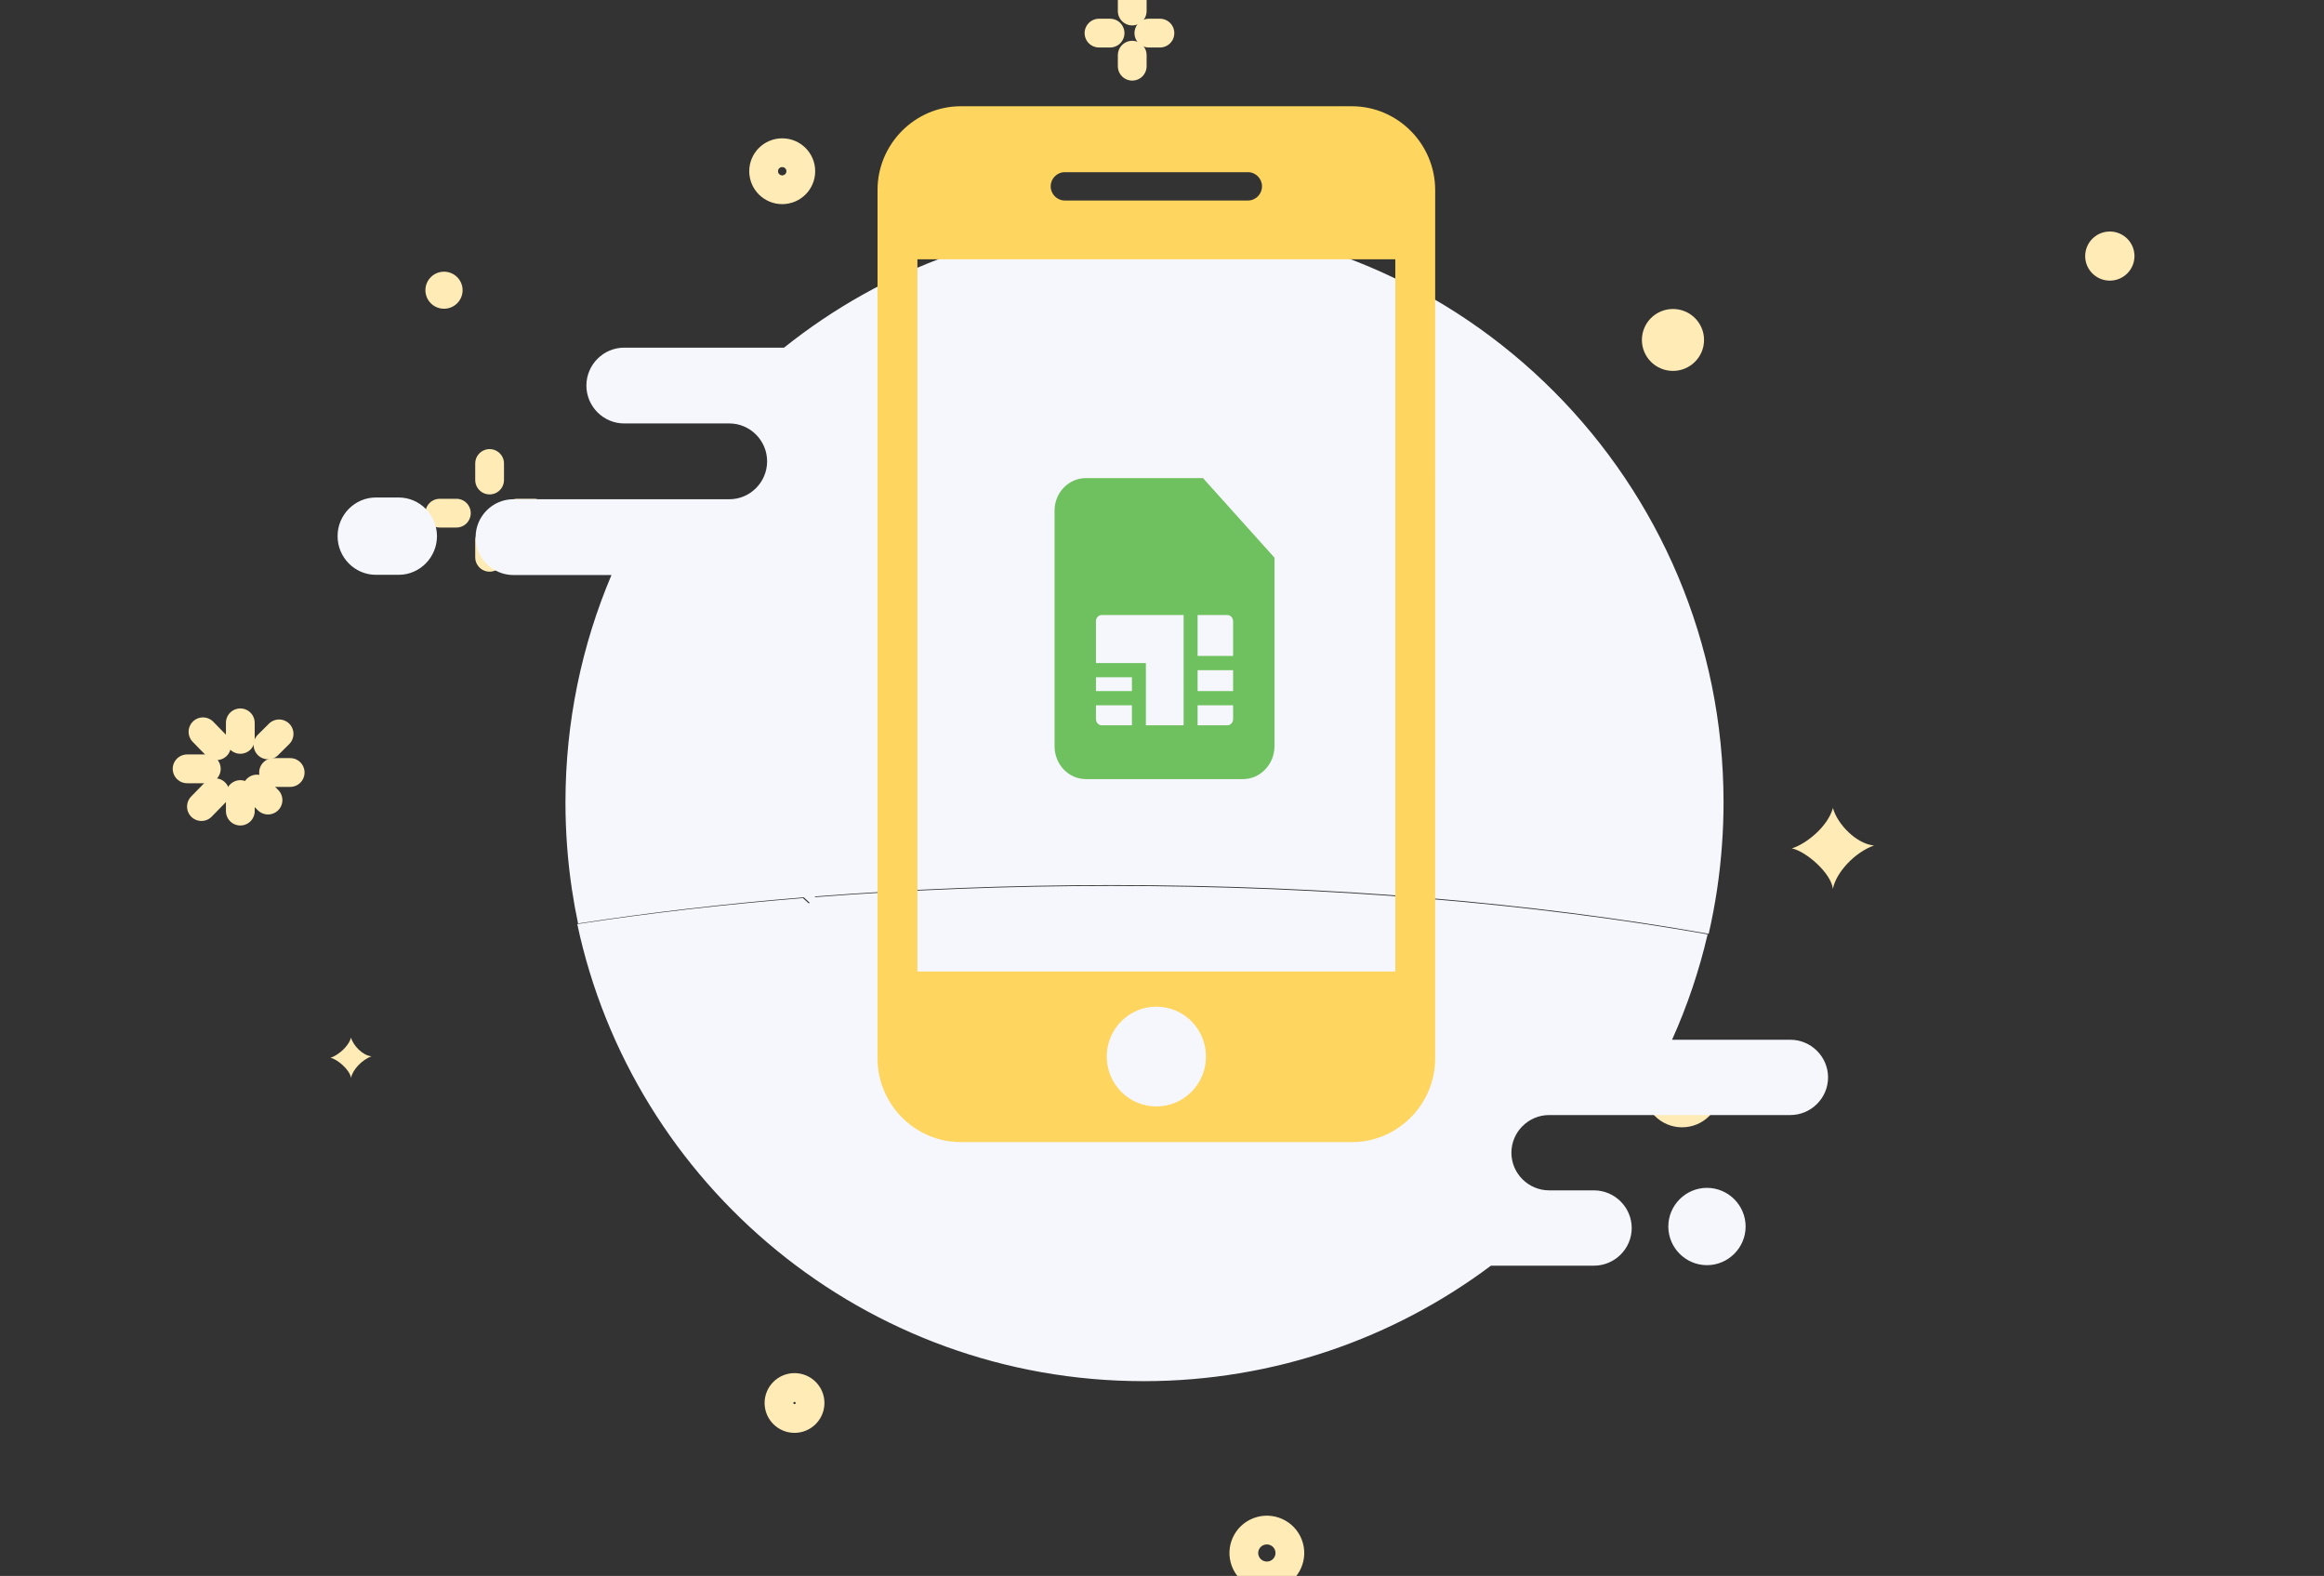 <svg width="236" height="160" viewBox="0 0 236 160" fill="none" xmlns="http://www.w3.org/2000/svg">
<rect x="0" y="0" width="236" height="160" fill="#333333" stroke="none"/>
<path d="M24.404 73.387V75.067" stroke="#FFEBB5" stroke-width="2.921" stroke-linecap="round"/>
<path d="M20.613 74.297L21.992 75.711" stroke="#FFEBB5" stroke-width="2.921" stroke-linecap="round"/>
<path d="M19 78.059H20.95" stroke="#FFEBB5" stroke-width="2.921" stroke-linecap="round"/>
<path d="M20.455 81.89L21.834 80.477" stroke="#FFEBB5" stroke-width="2.921" stroke-linecap="round"/>
<path d="M24.404 82.35V80.67" stroke="#FFEBB5" stroke-width="2.921" stroke-linecap="round"/>
<path d="M27.216 81.23L26.091 80.109" stroke="#FFEBB5" stroke-width="2.921" stroke-linecap="round"/>
<path d="M29.467 78.43H27.779" stroke="#FFEBB5" stroke-width="2.921" stroke-linecap="round"/>
<path d="M28.341 74.508L27.216 75.628" stroke="#FFEBB5" stroke-width="2.921" stroke-linecap="round"/>
<path d="M114.977 0V1.12" stroke="#FFEBB5" stroke-width="2.921" stroke-linecap="round"/>
<path d="M111.602 3.361H112.727" stroke="#FFEBB5" stroke-width="2.921" stroke-linecap="round"/>
<path d="M114.977 6.722V5.602" stroke="#FFEBB5" stroke-width="2.921" stroke-linecap="round"/>
<path d="M117.79 3.361H116.665" stroke="#FFEBB5" stroke-width="2.921" stroke-linecap="round"/>
<path d="M49.719 47.057V48.737" stroke="#FFEBB5" stroke-width="2.921" stroke-linecap="round"/>
<path d="M44.656 52.1H46.344" stroke="#FFEBB5" stroke-width="2.921" stroke-linecap="round"/>
<path d="M49.719 56.581V54.9" stroke="#FFEBB5" stroke-width="2.921" stroke-linecap="round"/>
<path d="M54.219 52.1H52.532" stroke="#FFEBB5" stroke-width="2.921" stroke-linecap="round"/>
<path d="M170.814 108.143C172.158 108.143 173.248 109.229 173.248 110.568C173.248 111.907 172.158 112.993 170.814 112.993C169.469 112.993 168.379 111.907 168.379 110.568" stroke="#FFEBB5" stroke-width="2.921" stroke-linecap="round"/>
<path fill-rule="evenodd" clip-rule="evenodd" d="M181.957 86.139C183.402 85.69 185.618 83.93 186.131 82.035C186.596 83.71 188.546 85.69 190.306 85.84C188.325 86.538 186.432 88.613 186.131 90.243C185.927 88.582 183.308 86.381 181.957 86.139Z" fill="#FFEBB5"/>
<path fill-rule="evenodd" clip-rule="evenodd" d="M33.557 107.396C34.28 107.171 35.388 106.291 35.644 105.344C35.877 106.181 36.852 107.171 37.731 107.246C36.741 107.595 35.795 108.632 35.644 109.447C35.542 108.617 34.232 107.516 33.557 107.396Z" fill="#FFEBB5"/>
<path fill-rule="evenodd" clip-rule="evenodd" d="M46.976 29.465C46.976 30.503 46.131 31.345 45.088 31.345C44.045 31.345 43.2 30.503 43.2 29.465C43.2 28.426 44.045 27.584 45.088 27.584C46.131 27.584 46.976 28.426 46.976 29.465Z" fill="#FFEBB5"/>
<path fill-rule="evenodd" clip-rule="evenodd" d="M173.044 34.514C173.044 36.25 171.631 37.657 169.889 37.657C168.146 37.657 166.733 36.25 166.733 34.514C166.733 32.778 168.146 31.371 169.889 31.371C171.631 31.371 173.044 32.778 173.044 34.514Z" fill="#FFEBB5"/>
<path fill-rule="evenodd" clip-rule="evenodd" d="M216.753 25.999C216.753 27.376 215.633 28.492 214.251 28.492C212.868 28.492 211.748 27.376 211.748 25.999C211.748 24.622 212.868 23.506 214.251 23.506C215.633 23.506 216.753 24.622 216.753 25.999Z" fill="#FFEBB5"/>
<path fill-rule="evenodd" clip-rule="evenodd" d="M82.26 142.443C82.26 143.311 81.554 144.015 80.682 144.015C79.811 144.015 79.105 143.311 79.105 142.443C79.105 141.575 79.811 140.871 80.682 140.871C81.554 140.871 82.26 141.575 82.26 142.443Z" stroke="#FFEBB5" stroke-width="2.921" stroke-linecap="round"/>
<path fill-rule="evenodd" clip-rule="evenodd" d="M81.321 17.384C81.321 18.423 80.476 19.265 79.433 19.265C78.391 19.265 77.545 18.423 77.545 17.384C77.545 16.346 78.391 15.504 79.433 15.504C80.476 15.504 81.321 16.346 81.321 17.384Z" stroke="#FFEBB5" stroke-width="2.921" stroke-linecap="round"/>
<path fill-rule="evenodd" clip-rule="evenodd" d="M129.479 159.848C128.272 160.305 126.922 159.701 126.463 158.5C126.004 157.299 126.61 155.953 127.816 155.497C129.022 155.039 130.373 155.643 130.832 156.844C131.291 158.046 130.685 159.391 129.479 159.848Z" stroke="#FFEBB5" stroke-width="2.921" stroke-linecap="round"/>
<path fill-rule="evenodd" clip-rule="evenodd" d="M116.223 22.473C102.382 22.473 89.661 27.27 79.617 35.297H63.383C61.273 35.297 59.548 37.029 59.548 39.145C59.548 41.261 61.273 42.992 63.383 42.992H71.645H74.066C76.175 42.992 77.9 44.724 77.9 46.84C77.9 47.896 77.468 48.861 76.773 49.556C76.08 50.254 75.119 50.687 74.066 50.687H68.9H66.048H52.134C50.025 50.687 48.299 52.418 48.299 54.534C48.299 56.651 50.025 58.382 52.134 58.382H62.095C59.088 65.472 57.422 73.273 57.422 81.466C57.422 84.439 57.642 87.361 58.064 90.215C58.241 91.408 58.453 92.591 58.701 93.76C65.936 92.65 73.611 91.757 81.623 91.105L82.215 91.647L82.14 91.73L81.537 91.182C73.527 91.83 65.854 92.717 58.621 93.82C64.257 120.333 87.863 140.226 116.129 140.226C129.364 140.226 141.576 135.862 151.404 128.501H161.865C163.974 128.501 165.699 126.781 165.699 124.678C165.699 123.628 165.267 122.67 164.572 121.979C163.879 121.286 162.918 120.855 161.865 120.855H157.315C155.207 120.855 153.482 119.135 153.482 117.032C153.482 115.982 153.914 115.024 154.609 114.333C155.302 113.64 156.262 113.209 157.315 113.209H181.804C183.913 113.209 185.638 111.488 185.638 109.386C185.638 108.336 185.206 107.377 184.511 106.687C183.816 105.993 182.86 105.563 181.804 105.563H169.796C171.33 102.155 172.546 98.576 173.408 94.86C155.698 91.741 134.984 89.946 112.85 89.946C102.439 89.946 92.344 90.343 82.727 91.089L82.794 91.013C92.419 90.261 102.523 89.861 112.943 89.861C135.083 89.861 155.801 91.667 173.515 94.807C174.198 91.836 174.658 88.782 174.875 85.657C174.975 84.272 175.024 82.874 175.024 81.466C175.024 48.884 148.699 22.473 116.223 22.473ZM40.489 50.509H38.165C36.029 50.509 34.281 52.275 34.281 54.434C34.281 56.593 36.029 58.359 38.165 58.359H40.489C42.626 58.359 44.374 56.593 44.374 54.434C44.374 52.275 42.626 50.509 40.489 50.509ZM173.341 128.45C171.183 128.45 169.416 126.684 169.416 124.525C169.416 122.367 171.183 120.6 173.341 120.6C175.5 120.6 177.266 122.367 177.266 124.525C177.266 126.684 175.5 128.45 173.341 128.45Z" fill="#F5F7FD"/>
<path d="M137.278 10.787H97.576C92.921 10.787 89.112 14.615 89.112 19.294V107.449C89.112 112.128 92.921 115.956 97.576 115.956H137.278C141.933 115.956 145.742 112.128 145.742 107.449L145.741 19.296C145.742 14.617 141.932 10.787 137.277 10.787L137.278 10.787ZM108.127 17.48H126.726C127.513 17.48 128.157 18.128 128.157 18.919C128.157 19.711 127.513 20.358 126.726 20.358L108.127 20.357C107.34 20.357 106.696 19.71 106.696 18.918C106.696 18.128 107.34 17.48 108.127 17.48V17.48ZM117.427 112.335C114.645 112.335 112.388 110.066 112.388 107.269C112.388 104.473 114.645 102.204 117.427 102.204C120.21 102.204 122.467 104.473 122.467 107.269C122.467 110.068 120.21 112.335 117.427 112.335ZM141.692 98.636H93.162V26.328H141.692V98.636Z" fill="#FED55E"/>
<path fill-rule="evenodd" clip-rule="evenodd" d="M110.287 48.539H122.162L129.423 56.62V75.76C129.423 77.611 127.962 79.101 126.226 79.101H110.287C108.506 79.101 107.09 77.611 107.09 75.76V51.835C107.09 50.029 108.506 48.539 110.287 48.539L110.287 48.539ZM121.614 62.443V66.597H125.222V63.075C125.222 62.714 124.948 62.443 124.628 62.443L121.614 62.443ZM125.222 68.041H121.614V70.163H125.222V68.041ZM125.222 71.607H121.614V73.639H124.628C124.948 73.639 125.222 73.368 125.222 73.007L125.222 71.607ZM120.198 73.639V62.443H111.886C111.566 62.443 111.292 62.714 111.292 63.075V67.319H116.362V73.639L120.198 73.639ZM114.946 73.639V71.607H111.292V73.007C111.292 73.368 111.566 73.639 111.886 73.639L114.946 73.639ZM111.292 70.163H114.946V68.763H111.292V70.163Z" fill="#6FC05E"/>
</svg>
